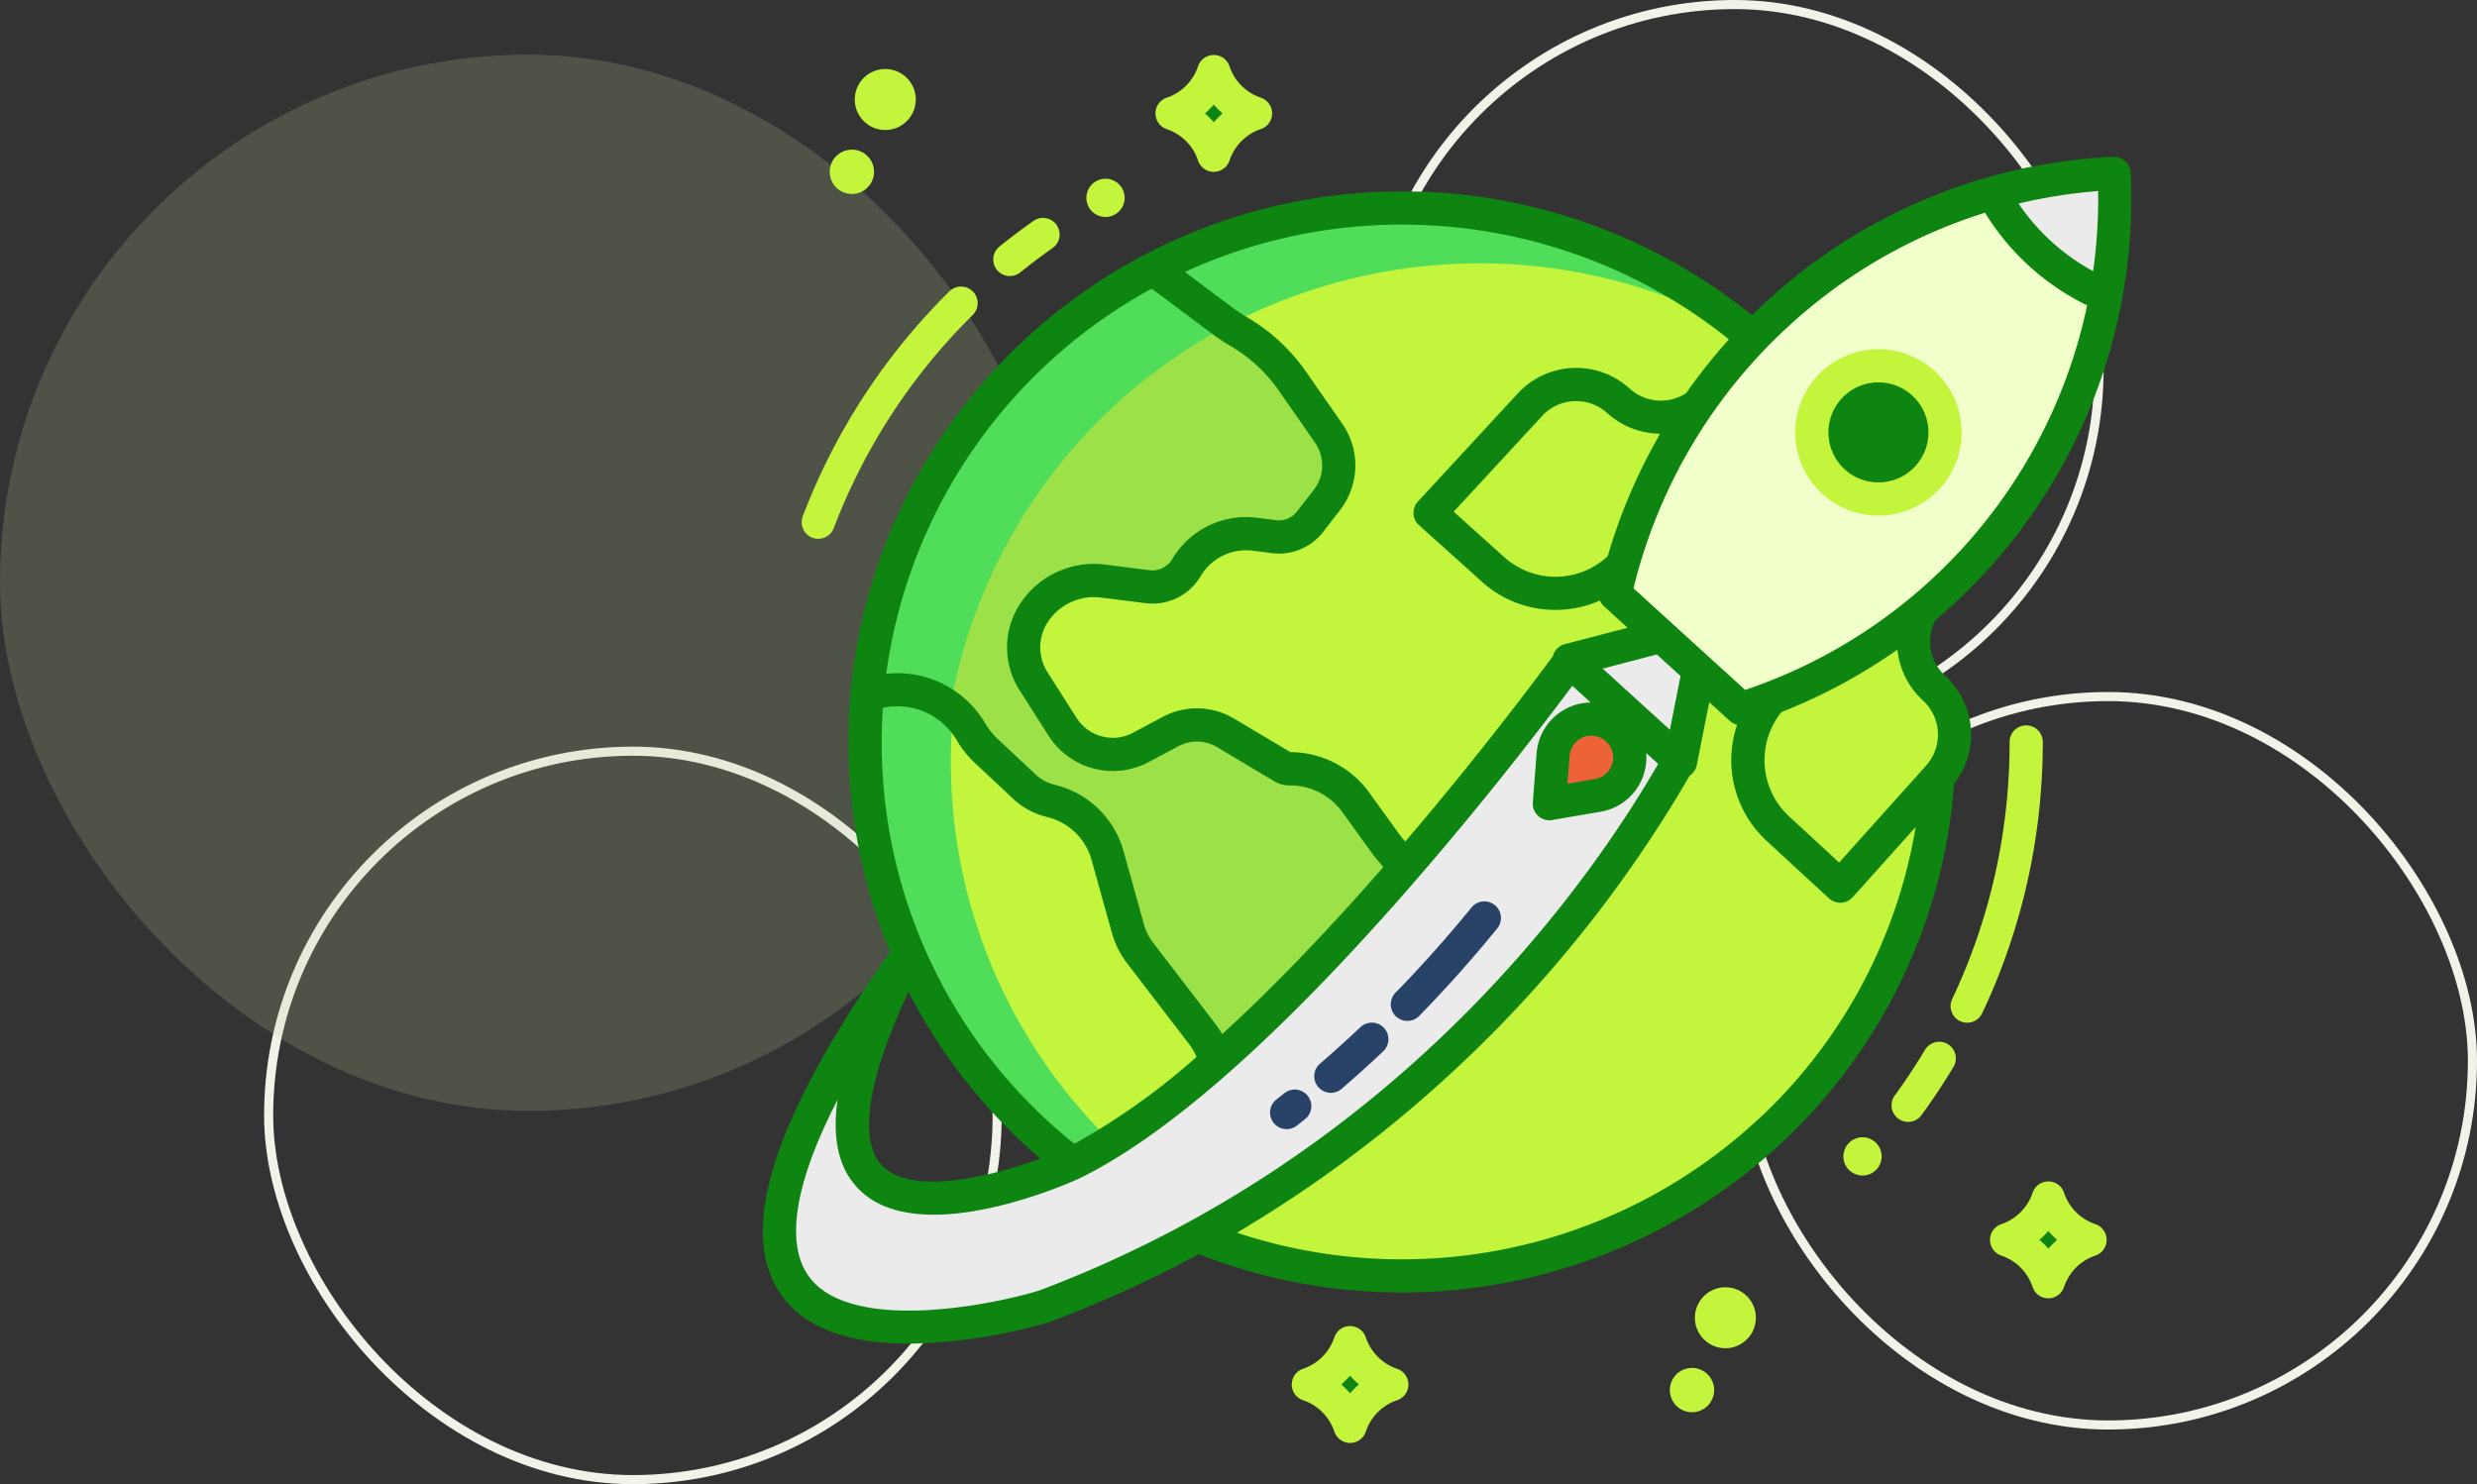 <svg xmlns="http://www.w3.org/2000/svg" width="272" height="163" viewBox="0 0 272 163">
  <rect x="0" y="0" width="272" height="163" fill="#333333" stroke="none"/>
  <g id="spaceshitp" transform="translate(-435.5 -16100)">
    <g id="Rectangle_1697" data-name="Rectangle 1697" transform="translate(585.5 16100)" fill="rgba(241,243,233,0)" stroke="#f1f3e9" stroke-width="1">
      <rect width="81" height="81" rx="40.5" stroke="none"/>
      <rect x="0.5" y="0.5" width="80" height="80" rx="40" fill="none"/>
    </g>
    <g id="Rectangle_1698" data-name="Rectangle 1698" transform="translate(626.5 16176)" fill="rgba(241,243,233,0)" stroke="#f1f3e9" stroke-width="1">
      <rect width="81" height="81" rx="40.5" stroke="none"/>
      <rect x="0.5" y="0.5" width="80" height="80" rx="40" fill="none"/>
    </g>
    <g id="Rectangle_1699" data-name="Rectangle 1699" transform="translate(464.5 16182)" fill="rgba(241,243,233,0)" stroke="#f1f3e9" stroke-width="1">
      <rect width="81" height="81" rx="40.5" stroke="none"/>
      <rect x="0.5" y="0.5" width="80" height="80" rx="40" fill="none"/>
    </g>
    <g id="Group_646" data-name="Group 646" transform="translate(435.5 16106.037)">
      <rect id="Rectangle_1696" data-name="Rectangle 1696" width="116" height="116" rx="58" transform="translate(0 -0.037)" fill="rgba(187,200,151,0.21)"/>
      <g id="rocket" transform="translate(83.764 0)">
        <path id="Path_12480" data-name="Path 12480" d="M466.658,47.84c.043.938.067,1.871.067,2.8a58.477,58.477,0,0,1-.969,10.628l-.064-.012A25.112,25.112,0,0,1,453.36,50.075l-.03-.058A58.539,58.539,0,0,1,466.658,47.84Z" transform="translate(-318.256 -34.831)" fill="#ebebeb"/>
        <path id="Path_12481" data-name="Path 12481" d="M333.909,110.455q-1.644.633-3.337,1.166l-4.661-4.242-4.093-3.729-5.077-4.619q.355-1.612.8-3.191a58.636,58.636,0,0,1,8.247-17.527,59.44,59.44,0,0,1,32.424-23.3l.03.058a25.112,25.112,0,0,0,12.331,11.178l.064.012a58.866,58.866,0,0,1-36.733,44.2Z" transform="translate(-223.143 -39.824)" fill="#f1ffcb"/>
        <path id="Path_12482" data-name="Path 12482" d="M464.624,421.259a7.232,7.232,0,0,0,2.83,1.755,7.281,7.281,0,0,0-4.582,4.6,7.254,7.254,0,0,0-4.582-4.6,7.25,7.25,0,0,0,4.582-4.594A7.237,7.237,0,0,0,464.624,421.259Z" transform="translate(-321.71 -292.882)" fill="#0e8411"/>
        <path id="Path_12483" data-name="Path 12483" d="M385.593,224.023,374.846,236l-6.86-6.325a10.215,10.215,0,0,1-.686-14.33,58.457,58.457,0,0,0,16.528-9.7l.009.009a6.908,6.908,0,0,0,1.312,8.6,6.91,6.91,0,0,1,.459,9.756Z" transform="translate(-256.535 -144.714)" fill="#c3f53c"/>
        <path id="Path_12484" data-name="Path 12484" d="M236.328,251.2l10.746-11.976a59.087,59.087,0,0,1-81.3,50.383v0a138.509,138.509,0,0,0,52.766-52.022l.131-.143.118.109,2-10.078,4.661,4.242q1.69-.533,3.337-1.166a10.215,10.215,0,0,0,.686,14.33Z" transform="translate(-118.016 -159.916)" fill="#c3f53c"/>
        <path id="Path_12485" data-name="Path 12485" d="M182.929,74.593a59.548,59.548,0,0,0-6.088,7.437,6.913,6.913,0,0,1-8.685-.5,6.909,6.909,0,0,0-9.76.455L147.465,93.823l6.939,6.24a10.223,10.223,0,0,0,14.19-.507q-.451,1.581-.8,3.191l5.077,4.619-10.154,2.654.106.1c-2.781,3.774-9.583,12.8-18.08,22.616l-1.564-1.828c-.24-.279-.468-.571-.683-.871l-3.07-4.254a8.9,8.9,0,0,0-7.327-3.838,1.506,1.506,0,0,1-.832-.219l-6.274-3.741a6.134,6.134,0,0,0-6-.146l-3.307,1.761a6.516,6.516,0,0,1-8.554-2.238l-3.213-5.041a6.915,6.915,0,0,1,.118-7.61,7.878,7.878,0,0,1,7.537-3.389l4.816.61a4.339,4.339,0,0,0,4.3-2.053,7.622,7.622,0,0,1,7.546-3.7l2.1.267a4.308,4.308,0,0,0,3.923-1.618l1.855-2.4a6.206,6.206,0,0,0,.188-7.382l-4-5.736a18.449,18.449,0,0,0-5.861-5.4,18.485,18.485,0,0,1-1.764-1.169l-3.374-2.517-4.272-3.2a59.282,59.282,0,0,1,65.893,7.561Z" transform="translate(-74.191 -43.541)" fill="#c3f53c"/>
        <path id="Path_12486" data-name="Path 12486" d="M300.126,217.941l-.106-.1,10.154-2.654,4.093,3.729-2,10.078-.118-.109Z" transform="translate(-211.5 -151.365)" fill="#ebebeb"/>
        <path id="Path_12487" data-name="Path 12487" d="M113.378,235.2l-.131.143a138.509,138.509,0,0,1-52.766,52.022,130.444,130.444,0,0,1-16.886,7.758s-53.853,16.4-14.855-38.689c-20.715,40.2,17.211,23.351,17.983,22.981l0,0c5.01-2.457,10.431-6.462,15.857-11.241a225.827,225.827,0,0,0,20.691-21.3c8.5-9.82,15.3-18.842,18.08-22.616Z" transform="translate(-12.727 -157.673)" fill="#ebebeb"/>
        <path id="Path_12488" data-name="Path 12488" d="M270.5,125.981a6.913,6.913,0,0,0,8.685.5,58.635,58.635,0,0,0-8.247,17.527,10.223,10.223,0,0,1-14.19.507l-6.939-6.24,10.932-11.837a6.909,6.909,0,0,1,9.759-.455Z" transform="translate(-176.537 -87.99)" fill="#c3f53c"/>
        <path id="Path_12489" data-name="Path 12489" d="M103.841,146.234l1.564,1.828a225.828,225.828,0,0,1-20.691,21.3l-.2-.225a8.558,8.558,0,0,0-1.412-2.766l-6.811-8.879a7.869,7.869,0,0,1-1.336-2.678l-2.247-8.062a8.518,8.518,0,0,0-5.952-5.894l-.489-.131a6.343,6.343,0,0,1-2.654-1.479l-4.193-3.923a9.51,9.51,0,0,1-1.694-2.12,9.353,9.353,0,0,0-9.863-4.452l-.8.158-.708-.067A58.653,58.653,0,0,1,77.7,82.36l4.272,3.2,3.374,2.517a18.483,18.483,0,0,0,1.764,1.169,18.45,18.45,0,0,1,5.861,5.4l4,5.736a6.206,6.206,0,0,1-.188,7.382l-1.855,2.4a4.308,4.308,0,0,1-3.923,1.618l-2.1-.267a7.622,7.622,0,0,0-7.546,3.7,4.339,4.339,0,0,1-4.3,2.053l-4.816-.61a7.878,7.878,0,0,0-7.537,3.389,6.915,6.915,0,0,0-.118,7.61l3.213,5.041a6.516,6.516,0,0,0,8.554,2.238l3.307-1.761a6.134,6.134,0,0,1,6,.146l6.274,3.741a1.506,1.506,0,0,0,.832.219,8.9,8.9,0,0,1,7.327,3.838l3.07,4.254c.216.3.443.592.683.871Z" transform="translate(-34.858 -58.869)" fill="#9be147"/>
        <path id="Path_12490" data-name="Path 12490" d="M212.124,473.569a7.2,7.2,0,0,0,2.83,1.758,7.267,7.267,0,0,0-4.582,4.594,7.242,7.242,0,0,0-4.582-4.594,7.263,7.263,0,0,0,4.582-4.6A7.257,7.257,0,0,0,212.124,473.569Z" transform="translate(-145.884 -329.308)" fill="#0e8411"/>
        <path id="Path_12491" data-name="Path 12491" d="M162.831,13.839a7.265,7.265,0,0,0,2.833,1.755,7.263,7.263,0,0,0-4.582,4.6,7.261,7.261,0,0,0-4.582-4.6A7.249,7.249,0,0,0,161.082,11a7.265,7.265,0,0,0,1.749,2.839Z" transform="translate(-111.561 -9.178)" fill="#0e8411"/>
        <path id="Path_12492" data-name="Path 12492" d="M83.928,275.134l.2.225c-5.426,4.78-10.847,8.785-15.857,11.241l0,0a58.891,58.891,0,0,1-17.928-23,58.153,58.153,0,0,1-4.831-23.284q0-2.769.255-5.472l.708.067.8-.158A9.353,9.353,0,0,1,57.14,239.2a9.51,9.51,0,0,0,1.694,2.12l4.193,3.923a6.343,6.343,0,0,0,2.654,1.479l.489.131a8.518,8.518,0,0,1,5.952,5.894l2.247,8.062a7.868,7.868,0,0,0,1.336,2.678l6.811,8.879A8.559,8.559,0,0,1,83.928,275.134Z" transform="translate(-34.273 -164.865)" fill="#c3f53c"/>
        <path id="Path_12493" data-name="Path 12493" d="M400.1,119.332a7.314,7.314,0,1,1-10.333.486A7.314,7.314,0,0,1,400.1,119.332Z" transform="translate(-272.666 -83.288)" fill="#0e8411"/>
        <path id="Path_12494" data-name="Path 12494" d="M301.757,249.216a4.152,4.152,0,0,1-.1,1.154,4.217,4.217,0,0,1-3.395,3.2l-5.329.917.413-5.393a4.215,4.215,0,0,1,8.414.125Z" transform="translate(-206.563 -172.257)" fill="#ed6337"/>
        <path id="Path_12495" data-name="Path 12495" d="M176.966,60.35A58.96,58.96,0,0,0,149.6,67.033l4.272,3.2,3.374,2.517.856.358a59.334,59.334,0,0,1,57.357,1.459A58.94,58.94,0,0,0,176.966,60.35Z" transform="translate(-106.756 -43.542)" fill="#50dd5a"/>
        <path id="Path_12496" data-name="Path 12496" d="M86.008,88.54c-.222-.152-.444-.3-.66-.465l-3.374-2.517L77.7,82.36A58.653,58.653,0,0,0,46.35,128.847l.708.067.8-.158a9.337,9.337,0,0,1,7.565,1.826A58.719,58.719,0,0,1,86.008,88.54Z" transform="translate(-34.859 -58.869)" fill="#50dd5a"/>
        <path id="Path_12497" data-name="Path 12497" d="M59.754,265.724a58.153,58.153,0,0,1-4.831-23.284q0-2.769.255-5.472l.149.014a9.344,9.344,0,0,0-8.05-2.231l-.8.158-.708-.067q-.255,2.7-.255,5.472A58.153,58.153,0,0,0,50.341,263.6,58.891,58.891,0,0,0,68.269,286.6l0,0a47.7,47.7,0,0,0,4.246-2.382,58.731,58.731,0,0,1-12.764-18.494Z" transform="translate(-34.273 -164.865)" fill="#50dd5a"/>
        <g id="Group_583" data-name="Group 583" transform="translate(0 0)">
          <path id="Path_12498" data-name="Path 12498" d="M93.681,70.3a1.814,1.814,0,0,0,1.143-.4c1.149-.927,2.341-1.825,3.543-2.67a1.822,1.822,0,0,0-2.1-2.981c-1.268.891-2.525,1.838-3.735,2.815a1.822,1.822,0,0,0,1.145,3.24Z" transform="translate(-66.548 -46.021)" fill="#c3f53c"/>
          <path id="Path_12499" data-name="Path 12499" d="M23.737,116.378a1.82,1.82,0,0,0,2.35-1.055,65.8,65.8,0,0,1,15.248-23.4,1.822,1.822,0,1,0-2.569-2.584,69.416,69.416,0,0,0-16.085,24.69A1.822,1.822,0,0,0,23.737,116.378Z" transform="translate(-18.294 -63.359)" fill="#c3f53c"/>
          <path id="Path_12500" data-name="Path 12500" d="M422.888,362.161a1.822,1.822,0,0,0-2.5.628c-1.02,1.706-2.135,3.389-3.312,5a1.822,1.822,0,1,0,2.944,2.147c1.242-1.7,2.418-3.48,3.5-5.281A1.822,1.822,0,0,0,422.888,362.161Z" transform="translate(-292.768 -253.526)" fill="#c3f53c"/>
          <path id="Path_12501" data-name="Path 12501" d="M445.387,268.925a69.591,69.591,0,0,0,2.247-10.841,70.983,70.983,0,0,0,.547-8.786,1.822,1.822,0,0,0-3.644,0,67.374,67.374,0,0,1-.518,8.344,65.981,65.981,0,0,1-2.127,10.262c-.595,2.035-1.3,4.064-2.087,6.028-.486,1.207-1.013,2.413-1.567,3.583a1.822,1.822,0,1,0,3.293,1.56c.585-1.236,1.142-2.51,1.655-3.784.831-2.076,1.572-4.217,2.2-6.366Z" transform="translate(-307.625 -173.847)" fill="#c3f53c"/>
          <ellipse id="Ellipse_36" data-name="Ellipse 36" cx="2.103" cy="2.101" rx="2.103" ry="2.101" transform="translate(35.53 13.591)" fill="#c3f53c"/>
          <path id="Path_12502" data-name="Path 12502" d="M401.374,396.45a2.1,2.1,0,1,0,2.1,2.1A2.1,2.1,0,0,0,401.374,396.45Z" transform="translate(-280.615 -277.584)" fill="#c3f53c"/>
          <path id="Path_12503" data-name="Path 12503" d="M338.947,479.866a2.433,2.433,0,1,0,2.433,2.433A2.433,2.433,0,0,0,338.947,479.866Z" transform="translate(-236.912 -335.67)" fill="#c3f53c"/>
          <circle id="Ellipse_37" data-name="Ellipse 37" cx="3.349" cy="3.349" r="3.349" transform="translate(102.351 135.337)" fill="#c3f53c"/>
          <path id="Path_12504" data-name="Path 12504" d="M35.142,44.114a2.433,2.433,0,1,0-2.433-2.433A2.433,2.433,0,0,0,35.142,44.114Z" transform="translate(-25.36 -28.848)" fill="#c3f53c"/>
          <path id="Path_12505" data-name="Path 12505" d="M45.112,16.773a3.349,3.349,0,1,0-3.349-3.35A3.349,3.349,0,0,0,45.112,16.773Z" transform="translate(-31.664 -8.533)" fill="#c3f53c"/>
          <path id="Path_12506" data-name="Path 12506" d="M151.746,13.146a5.46,5.46,0,0,1,3.431,3.442,1.822,1.822,0,0,0,3.458,0,5.46,5.46,0,0,1,3.431-3.442,1.822,1.822,0,0,0,0-3.456,5.461,5.461,0,0,1-3.431-3.443,1.822,1.822,0,0,0-3.458,0,5.46,5.46,0,0,1-3.431,3.443,1.822,1.822,0,0,0,0,3.456Zm5.16-2.7a9.192,9.192,0,0,0,.972.974,9.192,9.192,0,0,0-.972.974,9.251,9.251,0,0,0-.972-.974,9.249,9.249,0,0,0,.971-.973Z" transform="translate(-107.384 -5)" fill="#c3f53c"/>
          <path id="Path_12507" data-name="Path 12507" d="M211.355,469.421a5.46,5.46,0,0,1-3.431-3.442,1.822,1.822,0,0,0-3.458,0,5.46,5.46,0,0,1-3.431,3.442,1.822,1.822,0,0,0,0,3.456,5.46,5.46,0,0,1,3.431,3.443,1.822,1.822,0,0,0,3.458,0,5.461,5.461,0,0,1,3.431-3.443,1.822,1.822,0,0,0,0-3.456Zm-5.16,2.7a9.223,9.223,0,0,0-.972-.974,9.248,9.248,0,0,0,.972-.974,9.2,9.2,0,0,0,.972.974,9.164,9.164,0,0,0-.972.973Z" transform="translate(-141.706 -325.132)" fill="#c3f53c"/>
          <path id="Path_12508" data-name="Path 12508" d="M463.855,417.11a5.46,5.46,0,0,1-3.431-3.442,1.822,1.822,0,0,0-3.458,0,5.459,5.459,0,0,1-3.431,3.442,1.822,1.822,0,0,0,0,3.456,5.46,5.46,0,0,1,3.431,3.443,1.822,1.822,0,0,0,3.458,0,5.461,5.461,0,0,1,3.431-3.443,1.822,1.822,0,0,0,0-3.456Zm-5.16,2.7a9.256,9.256,0,0,0-.972-.974,9.243,9.243,0,0,0,.972-.973,9.153,9.153,0,0,0,.972.973,9.172,9.172,0,0,0-.972.973Z" transform="translate(-317.532 -288.705)" fill="#c3f53c"/>
          <path id="Path_12509" data-name="Path 12509" d="M156.821,41.842a60.11,60.11,0,0,0-36.576,14.527q-1.612,1.38-3.117,2.869a60.993,60.993,0,0,0-38.413-13.6c-33.524,0-60.8,27.124-60.8,60.464a60.209,60.209,0,0,0,4.555,23.051C9.509,147.663,5.62,160.025,10.6,166.922,13.541,171,19.1,172.19,24.6,172.19a59.166,59.166,0,0,0,15.3-2.347c.037-.011.074-.024.11-.037a132.908,132.908,0,0,0,16.374-7.451,61.117,61.117,0,0,0,63.977-12.207,60.074,60.074,0,0,0,18.969-39.467,8.739,8.739,0,0,0-.989-11.843,5.105,5.105,0,0,1-1.1-6.08,60.651,60.651,0,0,0,21.477-49.182,1.817,1.817,0,0,0-1.905-1.734ZM78.716,49.284a57.349,57.349,0,0,1,35.882,12.6,61.759,61.759,0,0,0-4.7,5.912,5.105,5.105,0,0,1-6.2-.5,8.73,8.73,0,0,0-12.324.569L80.441,79.7a1.822,1.822,0,0,0,.121,2.591L87.5,88.53A11.991,11.991,0,0,0,95.543,91.6a12.13,12.13,0,0,0,4.889-1.029,1.816,1.816,0,0,0,.445.631l2.592,2.359-6.9,1.8A1.822,1.822,0,0,0,95.256,96.7V96.7c-2.81,3.794-8.773,11.65-16.2,20.343l-.182-.213c-.207-.243-.406-.5-.592-.753l-3.07-4.254a10.712,10.712,0,0,0-8.6-4.6h-.171l-6.207-3.7a7.968,7.968,0,0,0-7.786-.188L49.144,105.1a4.712,4.712,0,0,1-6.162-1.609L39.77,98.452a5.087,5.087,0,0,1,.087-5.6,6.065,6.065,0,0,1,5.8-2.606l4.817.607a6.142,6.142,0,0,0,6.1-2.938A5.793,5.793,0,0,1,62.322,85.1l2.106.268a6.125,6.125,0,0,0,5.59-2.311l1.856-2.394a8.017,8.017,0,0,0,.243-9.541l-4-5.737a20.422,20.422,0,0,0-6.438-5.929A16.835,16.835,0,0,1,60.087,58.4L54.85,54.482a57.093,57.093,0,0,1,23.866-5.2Zm28.335,22.963A60.645,60.645,0,0,0,101.287,85.7a8.417,8.417,0,0,1-11.349.116l-5.567-5,9.689-10.488a5.086,5.086,0,0,1,7.185-.337,8.725,8.725,0,0,0,5.807,2.257Zm-6.316,25.8,5.947-1.555,2.6,2.371-1.17,5.9Zm1.147,9.65a2.39,2.39,0,0,1-1.987,2.472l-3.028.52.234-3.062a2.413,2.413,0,0,1,1.685-2.108,2.374,2.374,0,0,1,.59-.1l.115,0a2.4,2.4,0,0,1,2.39,2.283ZM51.209,56.312l6.7,5.008A20.5,20.5,0,0,0,59.844,62.6a16.757,16.757,0,0,1,5.284,4.863l4,5.738A4.391,4.391,0,0,1,69,78.426L67.14,80.82a2.47,2.47,0,0,1-2.252.929l-2.106-.268a9.432,9.432,0,0,0-9.346,4.591,2.537,2.537,0,0,1-2.5,1.163l-4.816-.607A9.689,9.689,0,0,0,36.847,90.8a8.728,8.728,0,0,0-.149,9.613l3.211,5.041a8.372,8.372,0,0,0,10.949,2.867l3.306-1.761a4.306,4.306,0,0,1,4.206.1l6.274,3.744a3.372,3.372,0,0,0,1.813.474,7.058,7.058,0,0,1,5.8,3.084l3.07,4.255c.243.338.505.67.777.988l.542.635q-1.387,1.589-2.827,3.193-7.95,8.85-14.868,15.155a10.4,10.4,0,0,0-.759-1.138l-6.811-8.879a6.023,6.023,0,0,1-1.028-2.057l-2.247-8.064a10.339,10.339,0,0,0-7.227-7.161l-.49-.133a4.489,4.489,0,0,1-1.885-1.05l-4.194-3.922a7.637,7.637,0,0,1-1.368-1.71,11.2,11.2,0,0,0-10.884-5.456,56.948,56.948,0,0,1,29.148-42.3ZM21.564,106.1c0-1.258.046-2.5.127-3.742l.169-.033a7.542,7.542,0,0,1,7.942,3.587,11.271,11.271,0,0,0,2.02,2.525l4.193,3.924a8.142,8.142,0,0,0,3.42,1.906l.49.133a6.678,6.678,0,0,1,4.673,4.623l2.247,8.064a9.65,9.65,0,0,0,1.646,3.3l6.811,8.879a6.722,6.722,0,0,1,.83,1.423,74.362,74.362,0,0,1-13.413,9.545A56.354,56.354,0,0,1,21.564,106.1Zm2.945,27.451a60.389,60.389,0,0,0,14.472,18.308c-4.954,1.813-14.014,4.241-17.372.769-2.655-2.743-1.615-9.459,2.9-19.077Zm14.282,32.82c-5.557,1.677-20.762,4.62-25.239-1.587C11.568,162.036,11,156.5,16.713,145.4c-.612,4.357.162,7.606,2.314,9.8,2.048,2.089,5.048,2.82,8.248,2.82,7.422,0,15.912-3.939,16.033-4,8.982-4.408,20.16-14.017,33.225-28.561C85.758,115.2,93.556,105.073,97.4,99.933l2.025,1.843c-.071,0-.142,0-.213,0a6.037,6.037,0,0,0-5.737,5.572l-.413,5.393a1.822,1.822,0,0,0,2.126,1.935l5.332-.916a6.033,6.033,0,0,0,5.006-6.234c0-.071-.015-.141-.02-.213l1.318,1.2c-7.65,13.243-28.5,42.987-68.031,57.861Zm79.088-18.887A57.5,57.5,0,0,1,60.573,160a140.055,140.055,0,0,0,49.705-50.188,1.822,1.822,0,0,0,.786-1.168l1.37-6.913,2.274,2.07a1.812,1.812,0,0,0,.787.414,12.073,12.073,0,0,0,3.228,12.741l6.863,6.325a1.822,1.822,0,0,0,1.235.483c.029,0,.057,0,.086,0a1.822,1.822,0,0,0,1.27-.6l6.923-7.718a56.485,56.485,0,0,1-17.222,32.051Zm18.344-38.758L126.7,119.347l-5.5-5.074a8.418,8.418,0,0,1-.835-11.455A60.224,60.224,0,0,0,133.1,95.959a8.723,8.723,0,0,0,2.791,5.575A5.1,5.1,0,0,1,136.222,108.728Zm-19.845-8.338-12.26-11.162a57.6,57.6,0,0,1,18.5-30.092,56.781,56.781,0,0,1,20.1-11.154,27.071,27.071,0,0,0,11.213,10.172,56.966,56.966,0,0,1-37.55,42.236ZM154.587,54.4a23.433,23.433,0,0,1-8.191-7.428,57.159,57.159,0,0,1,8.745-1.374,56.879,56.879,0,0,1-.555,8.8Z" transform="translate(-8.506 -30.653)" fill="#0e8411"/>
          <path id="Path_12510" data-name="Path 12510" d="M397.149,113.809a9.136,9.136,0,1,0-6.161,15.892q.219,0,.439-.01a9.135,9.135,0,0,0,5.721-15.881Zm-2.089,10.452a5.492,5.492,0,1,1,1.425-3.954,5.492,5.492,0,0,1-1.425,3.954Z" transform="translate(-268.492 -79.112)" fill="#c3f53c"/>
          <path id="Path_12511" data-name="Path 12511" d="M193.576,379.588q-.423.338-.852.674a1.822,1.822,0,1,0,2.247,2.868q.44-.346.876-.693a1.822,1.822,0,0,0-2.272-2.849Z" transform="translate(-136.299 -265.565)" fill="#284268"/>
          <path id="Path_12512" data-name="Path 12512" d="M213.038,355.337c-1.46,1.381-2.969,2.744-4.485,4.052a1.822,1.822,0,0,0,2.381,2.759c1.557-1.344,3.108-2.744,4.608-4.163a1.822,1.822,0,0,0-2.5-2.648Z" transform="translate(-147.367 -248.608)" fill="#284268"/>
          <path id="Path_12513" data-name="Path 12513" d="M247,311.539a1.822,1.822,0,0,0-2.563.264c-2.642,3.248-5.452,6.4-8.351,9.365a1.822,1.822,0,0,0,2.606,2.547c2.976-3.045,5.861-6.28,8.572-9.613a1.822,1.822,0,0,0-.264-2.563Z" transform="translate(-166.617 -218.172)" fill="#284268"/>
        </g>
      </g>
    </g>
  </g>
</svg>
